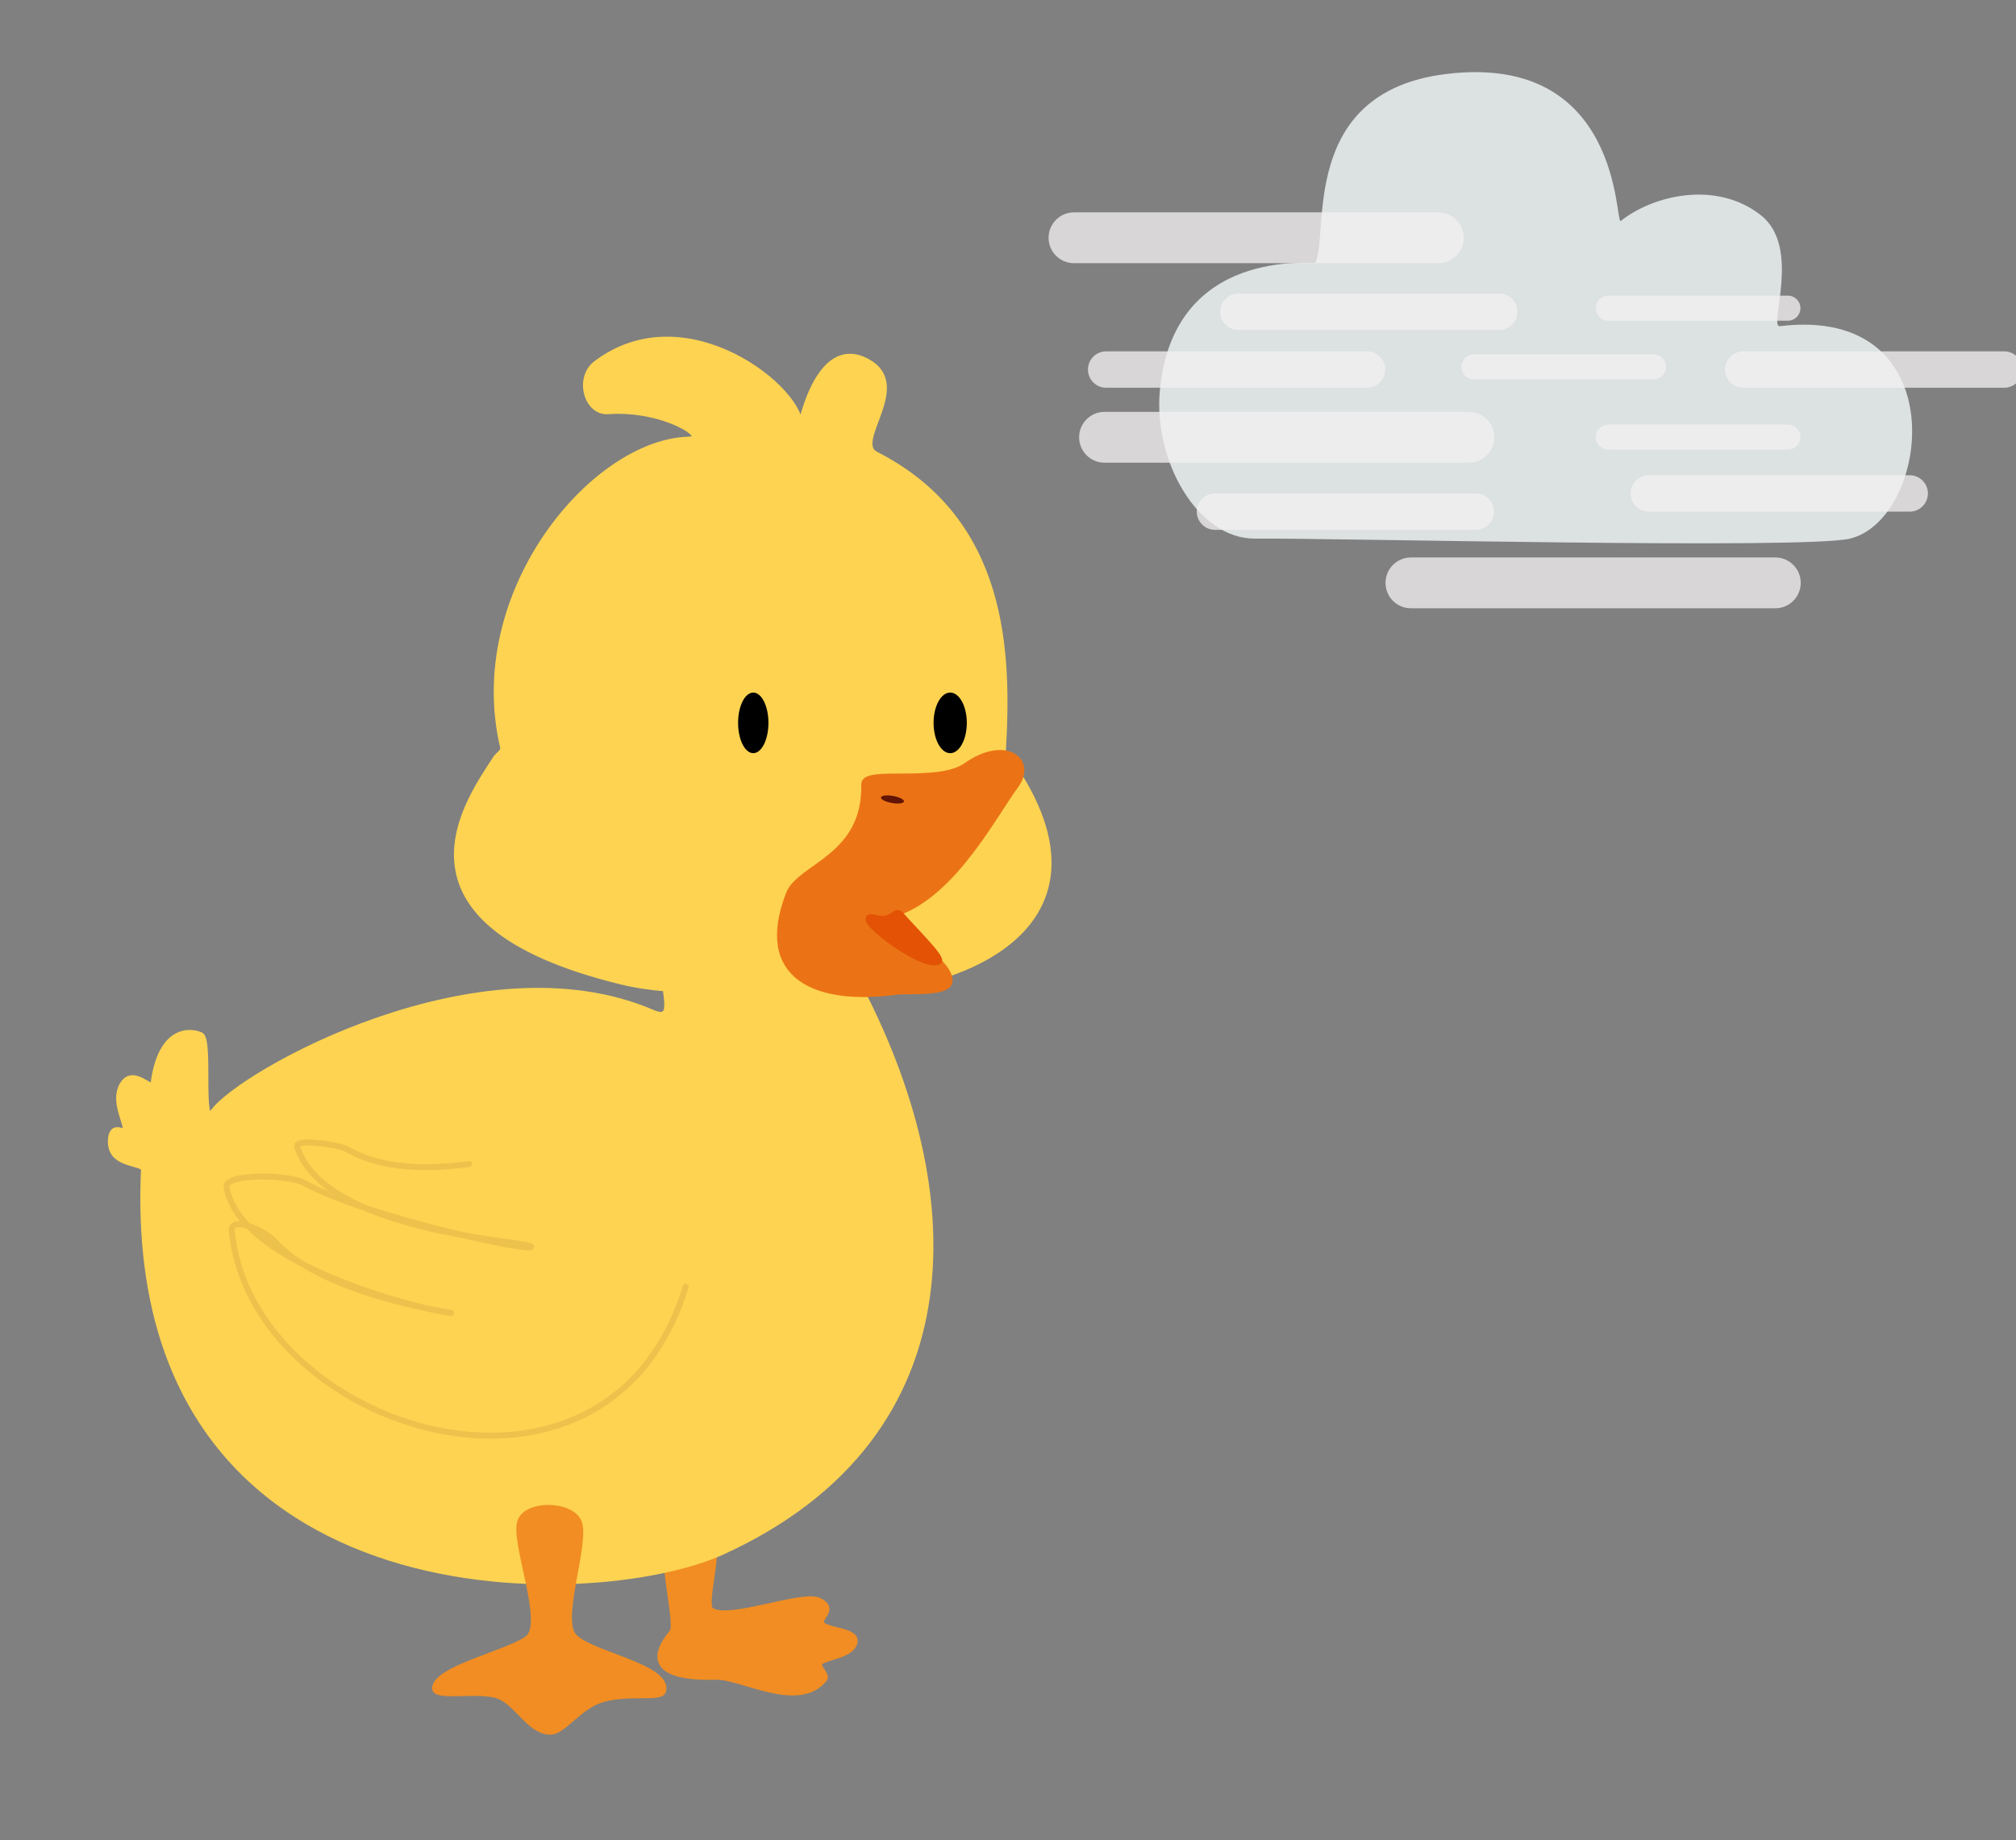 <?xml version="1.0" encoding="UTF-8" standalone="no"?>
<!DOCTYPE svg PUBLIC "-//W3C//DTD SVG 1.1//EN" "http://www.w3.org/Graphics/SVG/1.1/DTD/svg11.dtd">
<svg width="100%" height="100%" viewBox="0 0 4224 3856" version="1.1" xmlns="http://www.w3.org/2000/svg" xmlns:xlink="http://www.w3.org/1999/xlink" xml:space="preserve" xmlns:serif="http://www.serif.com/" style="fill-rule:evenodd;clip-rule:evenodd;stroke-linecap:round;stroke-linejoin:round;stroke-miterlimit:1.5;">
    <rect x="0" y="0" width="4224" height="3856" fill="#808080" stroke="none"/>
    <g transform="matrix(1,0,0,1,-454,-36814)">
        <g transform="matrix(1,0,0,1,-58,8183.09)">
            <g transform="matrix(1,0,0,1,1506.5,24264.6)">
                <g id="mist-night" serif:id="mist night">
                </g>
            </g>
        </g>
        <g id="Prancheta17" transform="matrix(1,0,0,1.029,0,-1171.92)">
            <rect x="454" y="36922" width="4224" height="3748" style="fill:none;"/>
            <clipPath id="_clip1">
                <rect x="454" y="36922" width="4224" height="3748"/>
            </clipPath>
            <g clip-path="url(#_clip1)">
                <g transform="matrix(1,0,0,0.972,-66,6981.96)">
                    <g transform="matrix(1,0,0,1,-2209.2,20771.8)">
                        <g transform="matrix(1,0,0,1,-3195.16,-44.184)">
                            <path d="M7325,13300C7308.89,13334.2 7346.28,13472.1 7333,13488C7271.55,13561.5 7331.38,13583.8 7424,13581C7478.42,13579.4 7597.5,13653.2 7652,13585C7657.55,13578.1 7635.48,13559 7641,13552C7651.83,13538.3 7711.12,13537.4 7715,13507C7717.96,13483.8 7655.67,13485 7646,13470.6C7636.7,13456.9 7676.58,13440.3 7641,13422C7605.92,13403.9 7446.5,13469.5 7413,13441C7398.5,13428.7 7431.67,13317.5 7417,13294C7402.33,13270.5 7338.1,13272.2 7325,13300Z" style="fill:rgb(241,141,34);stroke:rgb(241,141,34);stroke-width:12.5px;"/>
                        </g>
                        <g transform="matrix(1,0,0,1,-3195.16,-44.184)">
                            <path d="M7328,12110C7299.51,12116.6 7352.23,12216 7292,12190C6930.89,12034.4 6429.36,12316.7 6371,12398C6341.41,12439.2 6365.83,12246.8 6345,12237C6324.17,12227.2 6261.17,12220.5 6246,12339C6243.66,12357.3 6203.73,12302.5 6181.02,12341C6161.24,12374.6 6189.69,12419.8 6188,12435C6186.64,12447.2 6159.23,12418.3 6156.8,12456.3C6153.18,12512.8 6226.82,12500.8 6226,12519C6183.02,13473.3 7168.65,13442.1 7437.78,13319.1C7973.88,13074.1 7956.24,12550.2 7703,12095C7642.18,11985.7 7396.5,12094.2 7328,12110Z" style="fill:rgb(253,211,81);stroke:rgb(253,211,81);stroke-width:12.5px;"/>
                        </g>
                        <g transform="matrix(1,0,0,1,-3195.16,-44.184)">
                            <path d="M7015.25,13254C7031.34,13216.9 7119.8,13219.2 7136.54,13256C7154.67,13295.8 7096.63,13451.8 7124,13493C7150.61,13533 7324.65,13557.7 7314,13610C7310.13,13629 7241.68,13611.1 7183.88,13628.9C7138.42,13643 7104.31,13695.2 7079,13696C7034.64,13697.4 7009.5,13636.2 6969,13621C6928.5,13605.8 6835.25,13626.6 6836,13605C6837.43,13564.2 6991.55,13530.6 7030.25,13501C7071.5,13469.5 6997.53,13294.8 7015.25,13254Z" style="fill:rgb(241,141,34);stroke:rgb(241,141,34);stroke-width:12.5px;"/>
                        </g>
                        <g transform="matrix(1,0,0,1,-3195.16,-44.184)">
                            <path d="M7361,12764C7195.87,13304.1 6449.54,13062.3 6410,12647C6406.93,12614.7 6478.26,12644.9 6500,12669C6603.72,12783.8 6884.88,12819.9 6869,12819C6833.33,12816.9 6429.74,12725 6399,12556C6393.37,12525.1 6530.8,12529.2 6561,12546C6691.71,12618.5 7039.58,12692.5 7037.25,12680C7034.92,12667.5 6605.26,12652.2 6547,12471C6540.75,12451.6 6636.71,12467.3 6650,12475C6738.83,12526.5 6850.94,12513.5 6907,12507" style="fill:none;stroke:rgb(237,194,76);stroke-width:12.5px;"/>
                        </g>
                        <path d="M4030,12080C3520.17,11955.2 3713.6,11698.1 3768,11613C3772.81,11605.5 3785.69,11598.9 3783.39,11589.2C3707.11,11266.3 3972.05,10950.8 4172,10945C4222.14,10943.6 4122.58,10877 4003.19,10885.4C3958.61,10888.6 3938.74,10815.8 3978,10786C4167.65,10641.8 4414.91,10844.6 4405,10920C4396.39,10985.4 4426.54,10715.5 4547,10782C4638.32,10832.5 4511.98,10949.5 4564,10976C4836.4,11114.9 4842.6,11391.6 4830.47,11597.7C4830.06,11604.6 4837.97,11609.3 4842,11615C5102.04,11983.3 4702.34,12119.8 4421,12100C4290.82,12090.9 4156.76,12111 4030,12080Z" style="fill:rgb(253,211,81);stroke:rgb(253,211,81);stroke-width:12.5px;"/>
                        <g>
                            <g transform="matrix(1.085,0,0,1.076,-396.766,-888.356)">
                                <ellipse cx="4335.7" cy="11549" rx="29.298" ry="59"/>
                            </g>
                            <g transform="matrix(1.188,0,0,1.076,-430.728,-888.356)">
                                <ellipse cx="4335.7" cy="11549" rx="29.298" ry="59"/>
                            </g>
                            <path d="M4382,11897C4404.79,11838 4543.41,11820.9 4540,11667C4539.26,11633.4 4693.75,11670.2 4753.7,11628C4835.37,11570.5 4896.2,11616.8 4857,11670C4812.38,11730.6 4731,11887.4 4618,11933C4563.13,11955.1 4721.07,12029.9 4718.9,12079C4717.66,12107.1 4632.28,12098.4 4606,12101.9C4440.87,12123.5 4314.44,12071.9 4382,11897Z" style="fill:rgb(235,115,21);stroke:rgb(235,115,21);stroke-width:12.5px;"/>
                            <path d="M4564,11947C4600.83,11956.4 4604.48,11926.7 4616.32,11940C4649.72,11977.6 4705.44,12032.2 4696,12038C4663.13,12058.1 4498.54,11930.4 4564,11947Z" style="fill:rgb(227,82,5);stroke:rgb(227,82,5);stroke-width:12.5px;"/>
                            <g transform="matrix(0.985,0.175,-0.175,0.985,2116,-624.014)">
                                <ellipse cx="4598.45" cy="11693.5" rx="24.455" ry="7.5" style="fill:rgb(98,21,5);"/>
                            </g>
                        </g>
                    </g>
                    <g id="mist-day" serif:id="mist day" transform="matrix(1,0,0,1,-2591.5,25981.7)">
                        <g id="mist" transform="matrix(1.413,0,0,1.413,4779.27,616.841)">
                            <path d="M681,3769C792.068,3767.86 1496.06,3785.26 1563,3769C1682.66,3739.93 1720.6,3422.02 1459,3454C1441.37,3456.16 1491.66,3337.47 1430.84,3289.53C1364.72,3237.43 1271.27,3259.68 1223,3298C1214.3,3304.91 1226.09,3047.36 963.045,3080.24C744.434,3107.57 791.051,3319.37 770,3360C768.738,3362.44 558.14,3334.91 539.411,3551.23C530.515,3653.97 595.606,3769.87 681,3769Z" style="fill:rgb(249,255,255);fill-opacity:0.76;"/>
                        </g>
                        <g transform="matrix(1,0,0,1,-43.5,-106)">
                            <g transform="matrix(1,0,0,0.511,60,2682.13)">
                                <path d="M6162,5354.22C6162,5296.7 6138.15,5250 6108.78,5250L5345.22,5250C5315.85,5250 5292,5296.7 5292,5354.22C5292,5411.74 5315.85,5458.44 5345.22,5458.44L6108.78,5458.44C6138.15,5458.44 6162,5411.74 6162,5354.22Z" style="fill:rgb(243,240,240);fill-opacity:0.76;"/>
                            </g>
                            <g transform="matrix(1,0,0,0.511,124,3100.13)">
                                <path d="M6162,5354.22C6162,5296.7 6138.15,5250 6108.78,5250L5345.22,5250C5315.85,5250 5292,5296.7 5292,5354.22C5292,5411.74 5315.85,5458.44 5345.22,5458.44L6108.78,5458.44C6138.15,5458.44 6162,5411.74 6162,5354.22Z" style="fill:rgb(243,240,240);fill-opacity:0.76;"/>
                            </g>
                            <g transform="matrix(1,0,0,0.511,766,3405.13)">
                                <path d="M6162,5354.22C6162,5296.7 6138.15,5250 6108.78,5250L5345.22,5250C5315.85,5250 5292,5296.7 5292,5354.22C5292,5411.74 5315.85,5458.44 5345.22,5458.44L6108.78,5458.44C6138.15,5458.44 6162,5411.74 6162,5354.22Z" style="fill:rgb(243,240,240);fill-opacity:0.76;"/>
                            </g>
                            <g transform="matrix(0.716,0,0,0.366,1922.44,3613.57)">
                                <path d="M6162,5354.22C6162,5296.7 6138.15,5250 6108.78,5250L5345.22,5250C5315.85,5250 5292,5296.7 5292,5354.22C5292,5411.74 5315.85,5458.44 5345.22,5458.44L6108.78,5458.44C6138.15,5458.44 6162,5411.74 6162,5354.22Z" style="fill:rgb(243,240,240);fill-opacity:0.76;"/>
                            </g>
                            <g transform="matrix(0.716,0,0,0.366,1645.44,3734.57)">
                                <path d="M6162,5354.22C6162,5296.7 6138.15,5250 6108.78,5250L5345.22,5250C5315.85,5250 5292,5296.7 5292,5354.22C5292,5411.74 5315.85,5458.44 5345.22,5458.44L6108.78,5458.44C6138.15,5458.44 6162,5411.74 6162,5354.22Z" style="fill:rgb(243,240,240);fill-opacity:0.76;"/>
                            </g>
                            <g transform="matrix(0.716,0,0,0.366,2980.44,3734.57)">
                                <path d="M6162,5354.22C6162,5296.7 6138.15,5250 6108.78,5250L5345.22,5250C5315.85,5250 5292,5296.7 5292,5354.22C5292,5411.74 5315.85,5458.44 5345.22,5458.44L6108.78,5458.44C6138.15,5458.44 6162,5411.74 6162,5354.22Z" style="fill:rgb(243,240,240);fill-opacity:0.76;"/>
                            </g>
                            <g transform="matrix(0.716,0,0,0.366,2782.44,3994.14)">
                                <path d="M6162,5354.22C6162,5296.7 6138.15,5250 6108.78,5250L5345.22,5250C5315.85,5250 5292,5296.7 5292,5354.22C5292,5411.74 5315.85,5458.44 5345.22,5458.44L6108.78,5458.44C6138.15,5458.44 6162,5411.74 6162,5354.22Z" style="fill:rgb(243,240,240);fill-opacity:0.76;"/>
                            </g>
                            <g transform="matrix(0.716,0,0,0.366,1873.44,4032.25)">
                                <path d="M6162,5354.22C6162,5296.7 6138.15,5250 6108.78,5250L5345.22,5250C5315.85,5250 5292,5296.7 5292,5354.22C5292,5411.74 5315.85,5458.44 5345.22,5458.44L6108.78,5458.44C6138.15,5458.44 6162,5411.74 6162,5354.22Z" style="fill:rgb(243,240,240);fill-opacity:0.76;"/>
                            </g>
                            <g transform="matrix(0.493,0,0,0.252,3608,4339.38)">
                                <path d="M6162,5354.22C6162,5296.7 6138.15,5250 6108.78,5250L5345.22,5250C5315.85,5250 5292,5296.7 5292,5354.22C5292,5411.74 5315.85,5458.44 5345.22,5458.44L6108.78,5458.44C6138.15,5458.44 6162,5411.74 6162,5354.22Z" style="fill:rgb(243,240,240);fill-opacity:0.76;"/>
                            </g>
                            <g transform="matrix(0.493,0,0,0.252,3889.5,4216.38)">
                                <path d="M6162,5354.22C6162,5296.7 6138.15,5250 6108.78,5250L5345.22,5250C5315.85,5250 5292,5296.7 5292,5354.22C5292,5411.74 5315.85,5458.44 5345.22,5458.44L6108.78,5458.44C6138.15,5458.44 6162,5411.74 6162,5354.22Z" style="fill:rgb(243,240,240);fill-opacity:0.76;"/>
                            </g>
                            <g transform="matrix(0.493,0,0,0.252,3889.5,4486.38)">
                                <path d="M6162,5354.22C6162,5296.7 6138.15,5250 6108.78,5250L5345.22,5250C5315.85,5250 5292,5296.7 5292,5354.22C5292,5411.74 5315.85,5458.44 5345.22,5458.44L6108.78,5458.44C6138.15,5458.44 6162,5411.74 6162,5354.22Z" style="fill:rgb(243,240,240);fill-opacity:0.76;"/>
                            </g>
                        </g>
                    </g>
                </g>
            </g>
        </g>
    </g>
</svg>

